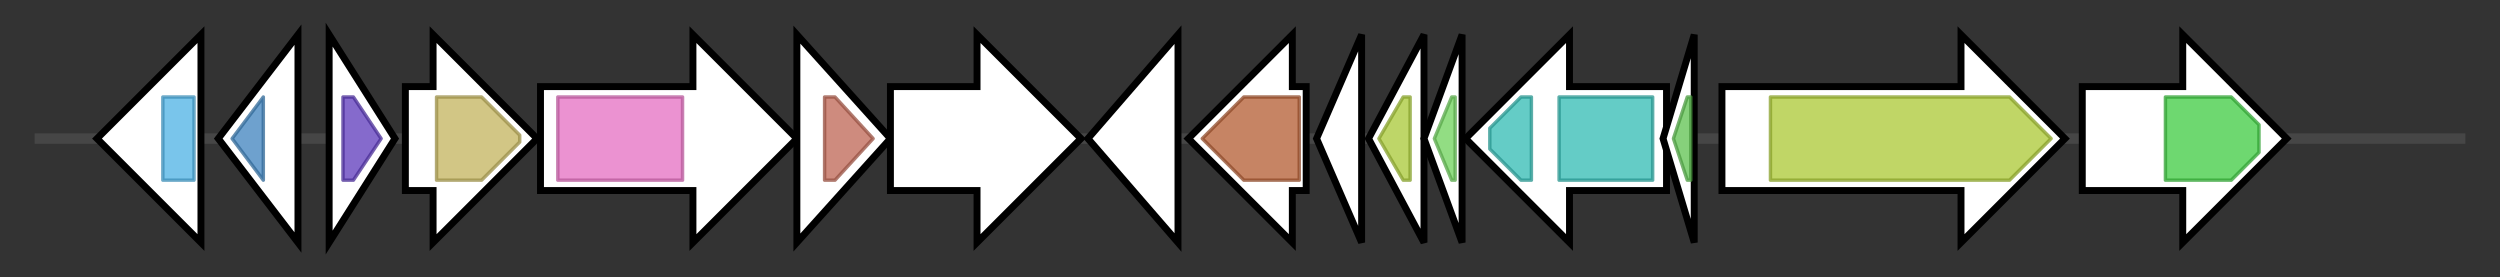 <svg version="1.1" baseProfile="full" xmlns="http://www.w3.org/2000/svg" width="721.567" height="80">
	<rect width="100%" height="100%" fill="#333333" stroke="none"/>
	<g>
		<line x1="10" y1="40.0" x2="711.567" y2="40.0" style="stroke:rgb(70,70,70); stroke-width:3 "/>
		<g>
			<title> (ctg277_7)</title>
			<polygon class=" (ctg277_7)" points="58,25 58,25 58,10 28,40 58,70 58,55 58,55" fill="rgb(255,255,255)" fill-opacity="1.0" stroke="rgb(0,0,0)" stroke-width="2"  />
			<g>
				<title>Polbeta (PF18765)
"Polymerase beta, Nucleotidyltransferase"</title>
				<rect class="PF18765" x="47" y="28" stroke-linejoin="round" width="9" height="24" fill="rgb(76,177,228)" stroke="rgb(60,141,182)" stroke-width="1" opacity="0.75" />
			</g>
		</g>
		<g>
			<title> (ctg277_8)</title>
			<polygon class=" (ctg277_8)" points="63,40 86,10 86,70" fill="rgb(255,255,255)" fill-opacity="1.0" stroke="rgb(0,0,0)" stroke-width="2"  />
			<g>
				<title>DUF1499 (PF07386)
"Protein of unknown function (DUF1499)"</title>
				<polygon class="PF07386" points="67,40 76,28 76,28 76,52 76,52" stroke-linejoin="round" width="13" height="24" fill="rgb(62,130,189)" stroke="rgb(49,104,151)" stroke-width="1" opacity="0.75" />
			</g>
		</g>
		<g>
			<title> (ctg277_9)</title>
			<polygon class=" (ctg277_9)" points="95,10 114,40 95,70" fill="rgb(255,255,255)" fill-opacity="1.0" stroke="rgb(0,0,0)" stroke-width="2"  />
			<g>
				<title>NUDIX (PF00293)
"NUDIX domain"</title>
				<polygon class="PF00293" points="99,28 102,28 110,40 102,52 99,52" stroke-linejoin="round" width="13" height="24" fill="rgb(92,56,187)" stroke="rgb(73,44,149)" stroke-width="1" opacity="0.75" />
			</g>
		</g>
		<g>
			<title> (ctg277_10)</title>
			<polygon class=" (ctg277_10)" points="117,25 125,25 125,10 155,40 125,70 125,55 117,55" fill="rgb(255,255,255)" fill-opacity="1.0" stroke="rgb(0,0,0)" stroke-width="2"  />
			<g>
				<title>DUF2236 (PF09995)
"Uncharacterized protein conserved in bacteria (DUF2236)"</title>
				<polygon class="PF09995" points="126,28 139,28 150,39 150,41 139,52 126,52" stroke-linejoin="round" width="24" height="24" fill="rgb(194,179,92)" stroke="rgb(155,143,73)" stroke-width="1" opacity="0.75" />
			</g>
		</g>
		<g>
			<title> (ctg277_11)</title>
			<polygon class=" (ctg277_11)" points="156,25 200,25 200,10 230,40 200,70 200,55 156,55" fill="rgb(255,255,255)" fill-opacity="1.0" stroke="rgb(0,0,0)" stroke-width="2"  />
			<g>
				<title>MMPL (PF03176)
"MMPL family"</title>
				<rect class="PF03176" x="161" y="28" stroke-linejoin="round" width="36" height="24" fill="rgb(228,109,193)" stroke="rgb(182,87,154)" stroke-width="1" opacity="0.75" />
			</g>
		</g>
		<g>
			<title> (ctg277_12)</title>
			<polygon class=" (ctg277_12)" points="230,10 257,40 230,70" fill="rgb(255,255,255)" fill-opacity="1.0" stroke="rgb(0,0,0)" stroke-width="2"  />
			<g>
				<title>LolA_like (PF17131)
"Outer membrane lipoprotein-sorting protein"</title>
				<polygon class="PF17131" points="238,28 241,28 252,40 241,52 238,52" stroke-linejoin="round" width="18" height="24" fill="rgb(189,100,83)" stroke="rgb(151,80,66)" stroke-width="1" opacity="0.75" />
			</g>
		</g>
		<g>
			<title> (ctg277_13)</title>
			<polygon class=" (ctg277_13)" points="257,25 282,25 282,10 312,40 282,70 282,55 257,55" fill="rgb(255,255,255)" fill-opacity="1.0" stroke="rgb(0,0,0)" stroke-width="2"  />
		</g>
		<g>
			<title> (ctg277_14)</title>
			<polygon class=" (ctg277_14)" points="314,40 340,10 340,70" fill="rgb(255,255,255)" fill-opacity="1.0" stroke="rgb(0,0,0)" stroke-width="2"  />
		</g>
		<g>
			<title> (ctg277_15)</title>
			<polygon class=" (ctg277_15)" points="377,25 373,25 373,10 343,40 373,70 373,55 377,55" fill="rgb(255,255,255)" fill-opacity="1.0" stroke="rgb(0,0,0)" stroke-width="2"  />
			<g>
				<title>SQS_PSY (PF00494)
"Squalene/phytoene synthase"</title>
				<polygon class="PF00494" points="347,40 359,28 375,28 375,52 359,52" stroke-linejoin="round" width="29" height="24" fill="rgb(178,91,49)" stroke="rgb(142,72,39)" stroke-width="1" opacity="0.75" />
			</g>
		</g>
		<g>
			<title> (ctg277_16)</title>
			<polygon class=" (ctg277_16)" points="380,40 393,10 393,70" fill="rgb(255,255,255)" fill-opacity="1.0" stroke="rgb(0,0,0)" stroke-width="2"  />
		</g>
		<g>
			<title> (ctg277_17)</title>
			<polygon class=" (ctg277_17)" points="395,40 411,10 411,70" fill="rgb(255,255,255)" fill-opacity="1.0" stroke="rgb(0,0,0)" stroke-width="2"  />
			<g>
				<title>GRDB (PF07355)
"Glycine/sarcosine/betaine reductase selenoprotein B (GRDB)"</title>
				<polygon class="PF07355" points="398,40 405,28 407,28 407,52 405,52" stroke-linejoin="round" width="12" height="24" fill="rgb(168,200,54)" stroke="rgb(134,160,43)" stroke-width="1" opacity="0.75" />
			</g>
		</g>
		<g>
			<title> (ctg277_18)</title>
			<polygon class=" (ctg277_18)" points="411,40 422,10 422,70" fill="rgb(255,255,255)" fill-opacity="1.0" stroke="rgb(0,0,0)" stroke-width="2"  />
			<g>
				<title>Pterin_4a (PF01329)
"Pterin 4 alpha carbinolamine dehydratase"</title>
				<polygon class="PF01329" points="414,40 419,28 420,28 420,52 419,52" stroke-linejoin="round" width="9" height="24" fill="rgb(109,209,90)" stroke="rgb(87,167,72)" stroke-width="1" opacity="0.75" />
			</g>
		</g>
		<g>
			<title> (ctg277_19)</title>
			<polygon class=" (ctg277_19)" points="481,25 453,25 453,10 423,40 453,70 453,55 481,55" fill="rgb(255,255,255)" fill-opacity="1.0" stroke="rgb(0,0,0)" stroke-width="2"  />
			<g>
				<title>SSF (PF00474)
"Sodium:solute symporter family"</title>
				<polygon class="PF00474" points="430,37 439,28 442,28 442,52 439,52 430,43" stroke-linejoin="round" width="12" height="24" fill="rgb(49,186,178)" stroke="rgb(39,148,142)" stroke-width="1" opacity="0.75" />
			</g>
			<g>
				<title>SSF (PF00474)
"Sodium:solute symporter family"</title>
				<rect class="PF00474" x="450" y="28" stroke-linejoin="round" width="27" height="24" fill="rgb(49,186,178)" stroke="rgb(39,148,142)" stroke-width="1" opacity="0.75" />
			</g>
		</g>
		<g>
			<title> (ctg277_20)</title>
			<polygon class=" (ctg277_20)" points="480,40 489,10 489,70" fill="rgb(255,255,255)" fill-opacity="1.0" stroke="rgb(0,0,0)" stroke-width="2"  />
			<g>
				<title>DUF4212 (PF13937)
"Domain of unknown function (DUF4212)"</title>
				<polygon class="PF13937" points="483,40 487,28 488,28 488,52 487,52" stroke-linejoin="round" width="7" height="24" fill="rgb(93,193,79)" stroke="rgb(74,154,63)" stroke-width="1" opacity="0.75" />
			</g>
		</g>
		<g>
			<title> (ctg277_21)</title>
			<polygon class=" (ctg277_21)" points="497,25 566,25 566,10 596,40 566,70 566,55 497,55" fill="rgb(255,255,255)" fill-opacity="1.0" stroke="rgb(0,0,0)" stroke-width="2"  />
			<g>
				<title>TonB_dep_Rec (PF00593)
"TonB dependent receptor"</title>
				<polygon class="PF00593" points="511,28 580,28 592,40 580,52 511,52" stroke-linejoin="round" width="84" height="24" fill="rgb(171,200,51)" stroke="rgb(136,160,40)" stroke-width="1" opacity="0.75" />
			</g>
		</g>
		<g>
			<title> (ctg277_22)</title>
			<polygon class=" (ctg277_22)" points="601,25 630,25 630,10 660,40 630,70 630,55 601,55" fill="rgb(255,255,255)" fill-opacity="1.0" stroke="rgb(0,0,0)" stroke-width="2"  />
			<g>
				<title>DUF839 (PF05787)
"Bacterial protein of unknown function (DUF839)"</title>
				<polygon class="PF05787" points="625,28 644,28 652,36 652,44 644,52 625,52" stroke-linejoin="round" width="27" height="24" fill="rgb(62,203,65)" stroke="rgb(49,162,51)" stroke-width="1" opacity="0.75" />
			</g>
		</g>
	</g>
</svg>
